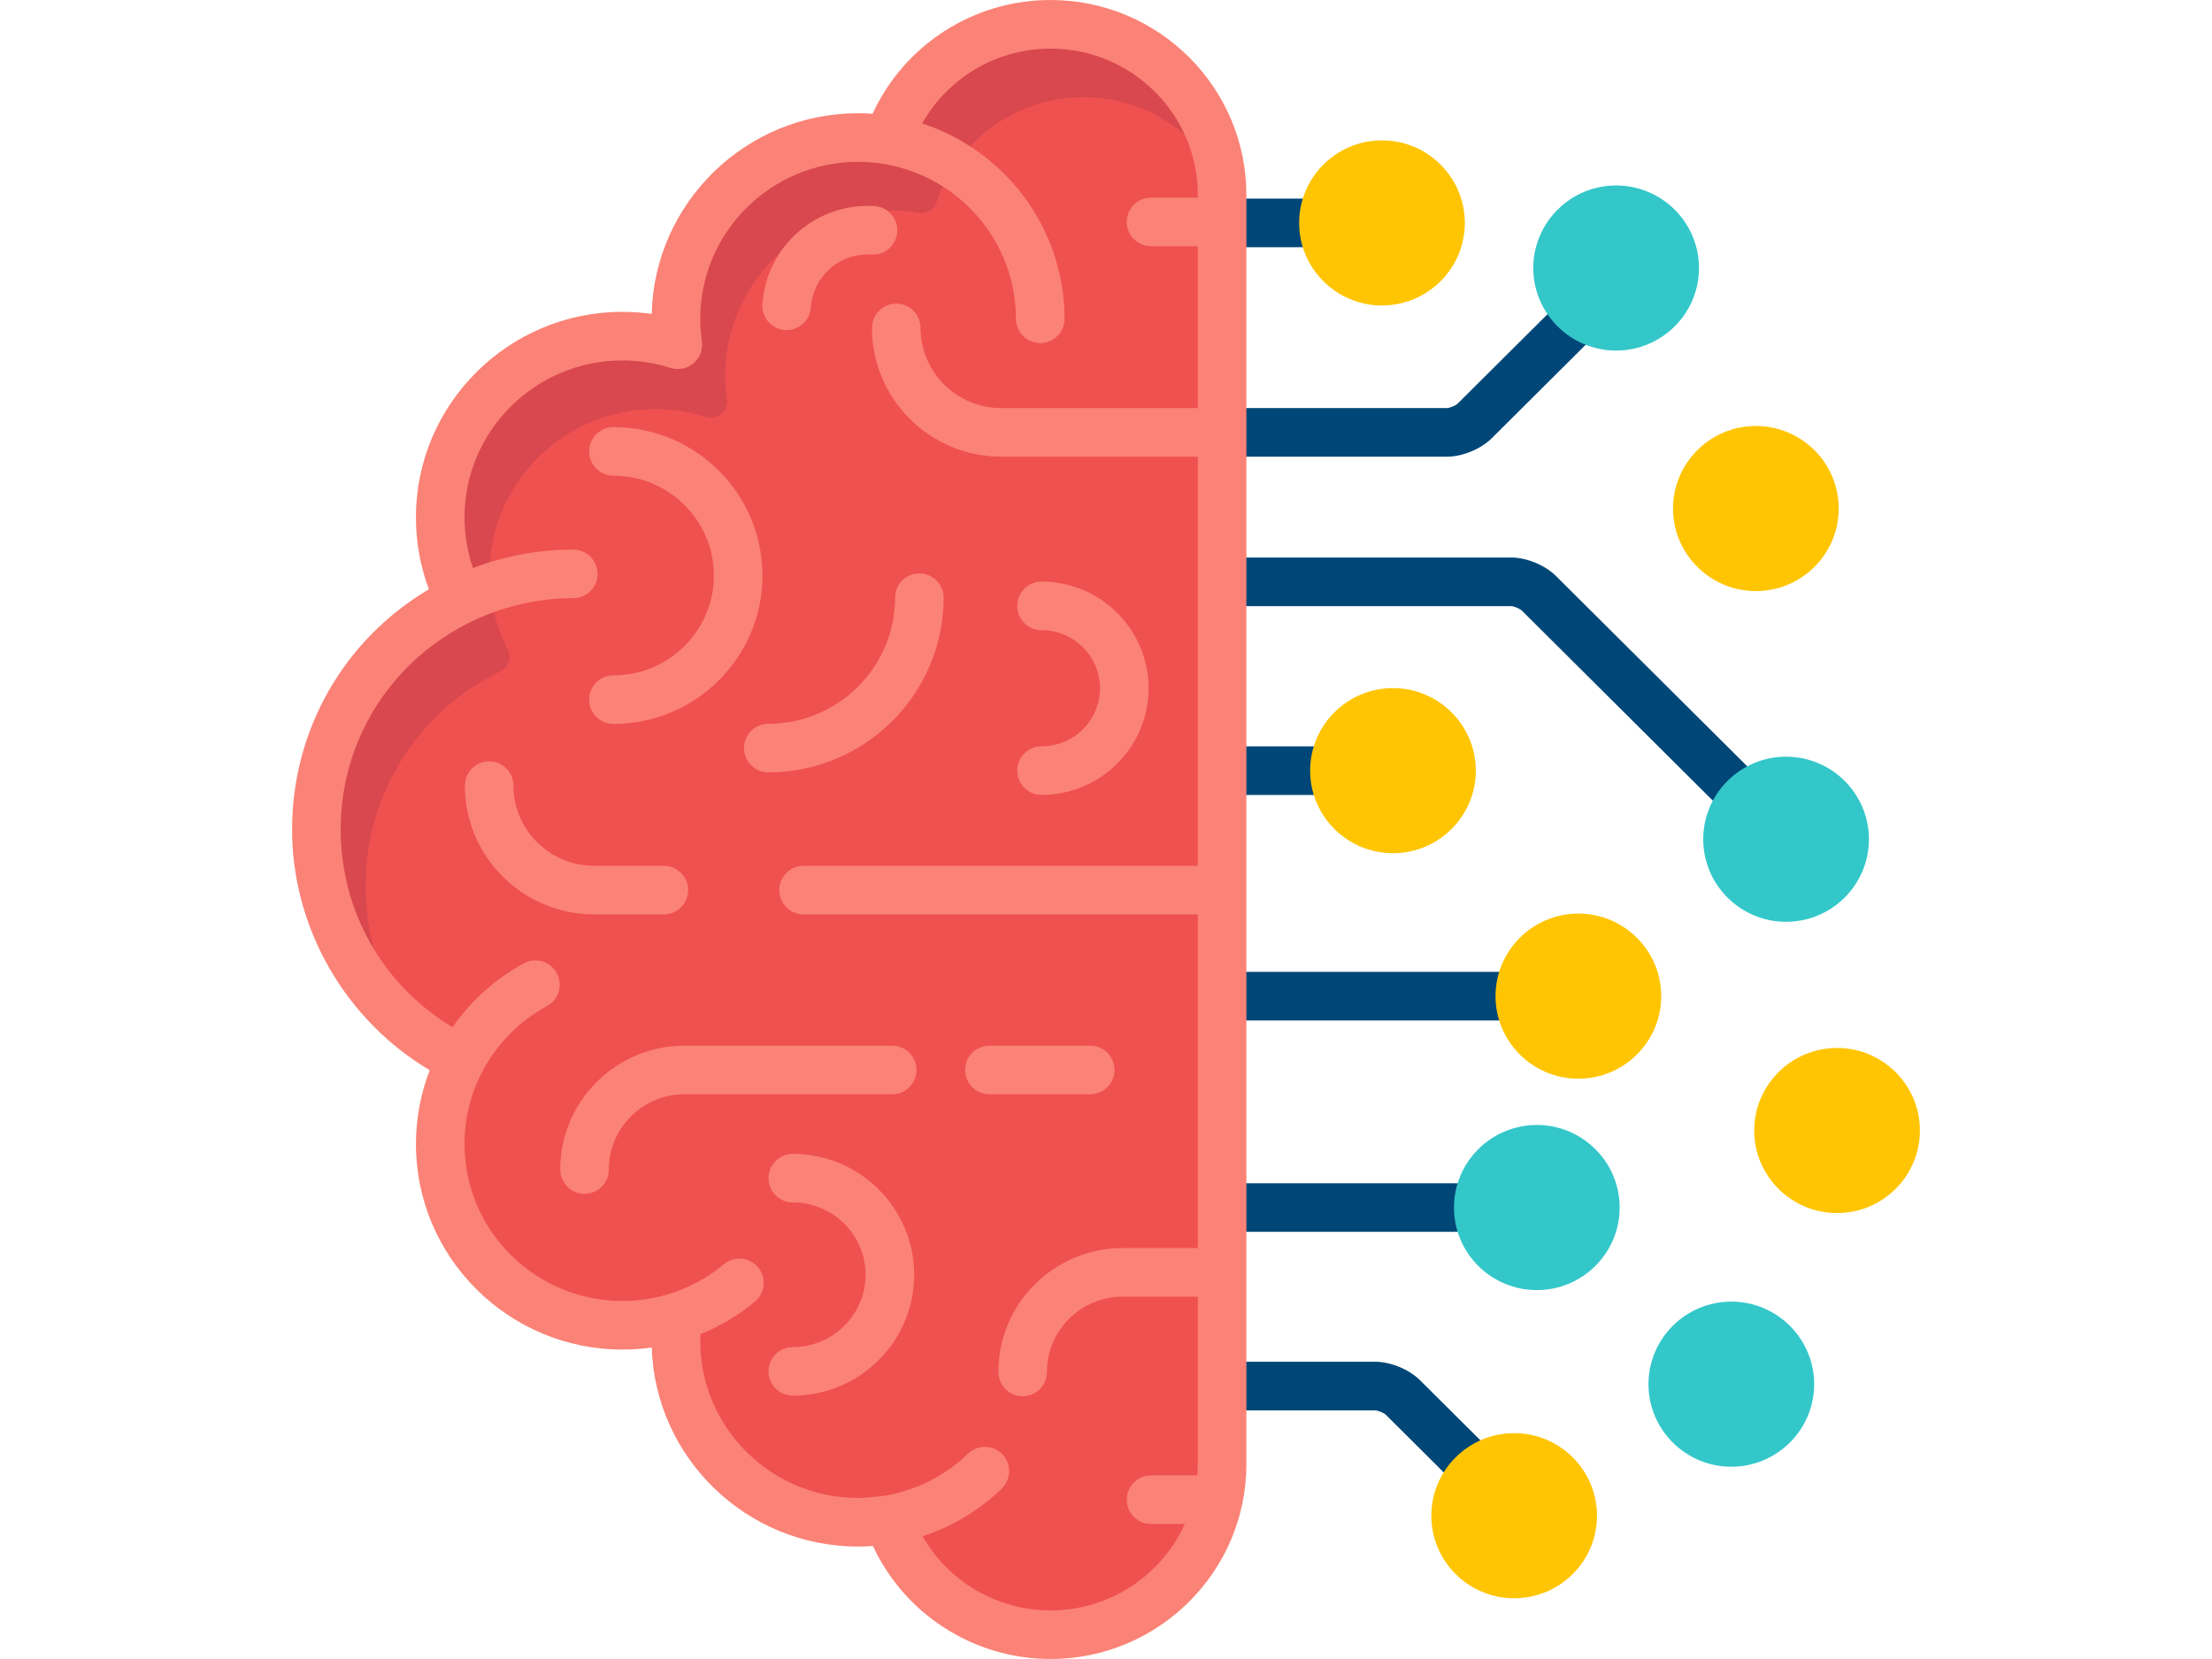 <?xml version="1.0" encoding="iso-8859-1"?>
<!-- Generator: Adobe Illustrator 19.0.0, SVG Export Plug-In . SVG Version: 6.00 Build 0)  -->
<svg version="1.1" id="Capa_1" xmlns="http://www.w3.org/2000/svg" xmlns:xlink="http://www.w3.org/1999/xlink" x="0px" y="0px"
	 viewBox="0 0 512 512" width="512pt" style="enable-background:new 0 0 512 512;" xml:space="preserve">
<g>
	<path style="fill:#004777;" d="M392.979,96.248L364.487,124.6c-0.587,0.563-2.445,1.331-3.256,1.345H298v15h63.231
		c4.767,0,10.455-2.348,13.834-5.71l29.748-29.602C399.951,103.811,395.818,100.495,392.979,96.248z"/>
	<path style="fill:#004777;" d="M372.314,445.272l-19.394-19.298c-3.379-3.362-9.067-5.71-13.834-5.71H298v15h41.083
		c0.814,0.014,2.672,0.781,3.257,1.343l18.606,18.515C363.598,450.766,367.574,447.298,372.314,445.272z"/>
	<path style="fill:#004777;" d="M364.394,372.672c0-2.615,0.418-5.135,1.185-7.5H298v15h67.578
		C364.811,377.807,364.394,375.287,364.394,372.672z"/>
	<path style="fill:#004777;" d="M377.215,307.432c0-2.615,0.418-5.135,1.185-7.5H298v15h80.399
		C377.633,312.566,377.215,310.047,377.215,307.432z"/>
	<path style="fill:#004777;" d="M320,237.843c0-2.616,0.418-5.135,1.185-7.5H298v15h23.185C320.418,242.977,320,240.459,320,237.843
		z"/>
	<path style="fill:#004777;" d="M454.654,237.252l-59.774-59.48c-3.379-3.362-9.067-5.71-13.834-5.71H298v15h83.043
		c0.813,0.014,2.672,0.781,3.257,1.343l59.735,59.441C446.38,243.309,450.103,239.594,454.654,237.252z"/>
	<path style="fill:#004777;" d="M316.606,68.798c0-2.616,0.419-5.135,1.185-7.5H298v15h19.791
		C317.024,73.933,316.606,71.414,316.606,68.798z"/>
</g>
<path style="fill:#FFC502;" d="M341.172,94.275c-14.097,0-25.565-11.429-25.565-25.478c0-14.048,11.469-25.477,25.565-25.477
	c14.098,0,25.566,11.429,25.566,25.477C366.738,82.847,355.27,94.275,341.172,94.275z"/>
<path style="fill:#EF5050;" d="M188.969,42.726c-3.028-0.503-6.133-0.777-9.303-0.777c-31.046,0-56.214,25.044-56.214,55.937
	c0,2.72,0.205,5.391,0.582,8.007c-5.397-1.714-11.146-2.649-17.115-2.649c-31.046,0-56.213,25.044-56.213,55.937
	c0,9.179,2.236,17.833,6.174,25.475c-26.29,12.844-44.393,39.736-44.393,70.845c0,31.229,18.241,58.217,44.697,70.999
	c-4.131,7.786-6.479,16.652-6.479,26.068c0,30.893,25.167,55.936,56.213,55.936c5.945,0,11.67-0.926,17.047-2.627
	c-0.327,2.449-0.514,4.942-0.514,7.479c0,30.894,25.168,55.938,56.214,55.938c3.197,0,6.329-0.28,9.38-0.791
	C196.201,489.157,215.891,504,239.077,504C268.306,504,292,480.423,292,451.338V59.662C292,30.577,268.306,7,239.077,7
	C215.806,7,196.058,21.953,188.969,42.726z"/>
<g style="opacity:0.1;">
	<path style="fill:#00003F;" d="M27.487,273.5c0-28.395,15.936-53.82,41.587-66.352c1.209-0.59,2.128-1.642,2.552-2.918
		c0.423-1.276,0.314-2.669-0.302-3.864c-3.728-7.235-5.618-15.036-5.618-23.185c0-28.087,22.974-50.937,51.213-50.937
		c5.306,0,10.556,0.813,15.602,2.415c0.496,0.157,1.007,0.234,1.514,0.234c1.168,0,2.317-0.409,3.233-1.186
		c1.313-1.112,1.961-2.823,1.716-4.526c-0.352-2.445-0.531-4.899-0.531-7.294c0-28.087,22.975-50.938,51.214-50.938
		c2.793,0,5.648,0.239,8.483,0.71c0.276,0.046,0.551,0.068,0.822,0.068c2.107,0,4.029-1.336,4.73-3.386
		C210.302,42.997,228.537,30,249.077,30c18.495,0,34.566,10.48,42.552,25.778C289.388,28.747,266.646,7.5,238.902,7.5
		c-23.271,0-43.02,14.953-50.108,35.726c-3.028-0.503-6.133-0.777-9.303-0.777c-31.046,0-56.214,25.044-56.214,55.937
		c0,2.72,0.205,5.391,0.582,8.007c-5.397-1.714-11.146-2.649-17.115-2.649c-31.046,0-56.213,25.044-56.213,55.937
		c0,9.179,2.236,17.833,6.174,25.475C30.415,197.999,12.313,224.892,12.313,256c0,24.905,11.609,47.103,29.727,61.56
		C32.732,305.105,27.487,289.805,27.487,273.5z"/>
</g>
<g>
	<path style="fill:#FB8276;" d="M119.541,282.2c4.143,0,7.5-3.357,7.5-7.5s-3.357-7.5-7.5-7.5H98.029
		c-13.725,0-24.891-11.095-24.891-24.732c0-4.143-3.357-7.5-7.5-7.5s-7.5,3.357-7.5,7.5c0,21.908,17.895,39.732,39.891,39.732
		H119.541z"/>
	<path style="fill:#FB8276;" d="M87.566,360.934c0,4.143,3.357,7.5,7.5,7.5s7.5-3.357,7.5-7.5c0-12.807,10.487-23.226,23.379-23.226
		h64.072c4.143,0,7.5-3.357,7.5-7.5s-3.357-7.5-7.5-7.5h-64.072C104.783,322.708,87.566,339.855,87.566,360.934z"/>
	<path style="fill:#FB8276;" d="M220.018,337.708h31.109c4.143,0,7.5-3.357,7.5-7.5s-3.358-7.5-7.5-7.5h-31.109
		c-4.143,0-7.5,3.357-7.5,7.5C212.518,334.351,215.875,337.708,220.018,337.708z"/>
	<path style="fill:#FB8276;" d="M151.77,223.37c-4.143,0-7.5,3.357-7.5,7.5s3.357,7.5,7.5,7.5c29.843,0,54.122-24.176,54.122-53.893
		c0-4.142-3.357-7.5-7.5-7.5s-7.5,3.358-7.5,7.5C190.892,205.923,173.342,223.37,151.77,223.37z"/>
	<path style="fill:#FB8276;" d="M184.567,63.597c-17.916-1.15-33.45,12.433-34.612,30.289c-0.269,4.134,2.864,7.702,6.997,7.972
		c0.166,0.011,0.331,0.016,0.495,0.016c3.92,0,7.218-3.046,7.477-7.013c0.624-9.608,9.004-16.905,18.679-16.295
		c4.138,0.276,7.7-2.868,7.967-7.002C191.836,67.43,188.701,63.863,184.567,63.597z"/>
	<path style="fill:#FB8276;" d="M159.344,356.104c-4.143,0-7.5,3.357-7.5,7.5s3.357,7.5,7.5,7.5
		c12.385,0,22.461,10.009,22.461,22.311c0,12.304-10.076,22.314-22.461,22.314c-4.143,0-7.5,3.357-7.5,7.5s3.357,7.5,7.5,7.5
		c20.656,0,37.461-16.738,37.461-37.314C196.805,372.843,180,356.104,159.344,356.104z"/>
	<path style="fill:#FB8276;" d="M236.1,230.329c-4.143,0-7.5,3.357-7.5,7.5s3.357,7.5,7.5,7.5c18.221,0,33.044-14.768,33.044-32.919
		c0-18.15-14.823-32.917-33.044-32.917c-4.143,0-7.5,3.357-7.5,7.5s3.357,7.5,7.5,7.5c9.949,0,18.044,8.037,18.044,17.917
		C254.144,222.291,246.049,230.329,236.1,230.329z"/>
	<path style="fill:#FB8276;" d="M103.981,223.425c25.364,0,46-20.55,46-45.81c0-25.259-20.636-45.808-46-45.808
		c-4.143,0-7.5,3.357-7.5,7.5s3.357,7.5,7.5,7.5c17.094,0,31,13.82,31,30.808s-13.906,30.81-31,30.81c-4.143,0-7.5,3.357-7.5,7.5
		C96.481,220.067,99.839,223.425,103.981,223.425z"/>
	<path style="fill:#FB8276;" d="M238.902,0c-23.818,0-45.184,13.882-54.934,35.109c-1.499-0.107-2.994-0.161-4.477-0.161
		c-34.628,0-62.893,27.646-63.696,61.936c-2.99-0.426-6.014-0.641-9.051-0.641c-35.132,0-63.713,28.458-63.713,63.437
		c0,7.678,1.347,15.107,4.011,22.174C20.818,197.414,4.813,225.21,4.813,256c0,30.423,16.453,58.831,42.473,74.28
		c-2.797,7.243-4.254,14.999-4.254,22.787c0,34.979,28.581,63.436,63.713,63.436c3.043,0,6.071-0.215,9.064-0.642
		c1.066,34.056,29.224,61.432,63.683,61.432c1.518,0,3.049-0.057,4.585-0.169C193.879,498.211,215.202,512,238.902,512
		c33.317,0,60.423-26.988,60.423-60.162V60.162C299.325,26.988,272.22,0,238.902,0z M284.325,60.995H269.9
		c-4.143,0-7.5,3.357-7.5,7.5s3.357,7.5,7.5,7.5h14.425v49.949h-60.66c-13.725,0-24.891-11.094-24.891-24.73
		c0-4.143-3.357-7.5-7.5-7.5s-7.5,3.357-7.5,7.5c0,21.907,17.895,39.73,39.891,39.73h60.66V267.2H162.667
		c-4.143,0-7.5,3.357-7.5,7.5s3.357,7.5,7.5,7.5h121.658v102.976h-23.176c-21.162,0-38.378,17.147-38.378,38.225
		c0,4.143,3.357,7.5,7.5,7.5s7.5-3.357,7.5-7.5c0-12.806,10.487-23.225,23.378-23.225h23.176v51.662c0,1.178-0.06,2.342-0.149,3.497
		H269.9c-4.143,0-7.5,3.357-7.5,7.5s3.357,7.5,7.5,7.5h10.424C273.203,486.037,257.321,497,238.902,497
		c-16.544,0-31.539-8.926-39.498-22.873c9.059-2.959,17.396-7.933,24.42-14.709c2.981-2.876,3.066-7.624,0.19-10.604
		c-2.876-2.983-7.624-3.067-10.604-0.191c-7.07,6.821-15.885,11.259-25.41,12.923v0.029c-0.123,0.014-5.834,0.719-8.509,0.719
		c-26.861,0-48.714-21.729-48.714-48.438c0-0.683,0.041-1.392,0.074-2.094c6.054-2.464,11.741-5.836,16.813-10.07
		c3.18-2.654,3.605-7.384,0.95-10.564s-7.386-3.606-10.564-0.95c-6.096,5.089-13.345,8.58-21.051,10.231v0.004
		c-3.361,0.719-6.794,1.09-10.256,1.09c-26.86,0-48.713-21.729-48.713-48.436c0-7.957,1.886-15.545,5.604-22.554
		c0.089-0.168,0.276-0.514,0.276-0.514c4.411-8.099,11.13-14.932,19.572-19.504c3.643-1.973,4.996-6.524,3.023-10.166
		c-1.972-3.644-6.525-4.999-10.166-3.023c-8.959,4.853-16.427,11.659-22.013,19.714C32.882,304.119,19.813,281.308,19.813,256
		c0-22.044,9.949-42.23,26.717-55.595c1.469-1.131,2.96-2.219,4.471-3.253c11.552-7.906,25.536-12.538,40.588-12.538
		c4.143,0,7.5-3.357,7.5-7.5s-3.357-7.5-7.5-7.5c-10.896,0-21.326,2.015-30.942,5.682c-1.724-5-2.614-10.225-2.614-15.615
		c0-26.709,21.852-48.437,48.713-48.437c5.049,0,10.044,0.773,14.846,2.298c2.461,0.781,5.15,0.242,7.119-1.428
		c1.97-1.67,2.941-4.234,2.573-6.79c-0.335-2.328-0.505-4.662-0.505-6.938c0-26.708,21.853-48.437,48.714-48.437
		c2.638,0,5.334,0.226,8.017,0.667c23.058,3.814,40.696,23.777,40.696,47.77c0,4.143,3.357,7.5,7.5,7.5s7.5-3.357,7.5-7.5
		c0-28.102-18.455-51.979-43.929-60.285C207.196,24.019,222.246,15,238.902,15c25.046,0,45.423,20.26,45.423,45.162L284.325,60.995
		L284.325,60.995z"/>
</g>
<g>
	<path style="fill:#FFC502;" d="M456.563,182.422c-14.098,0-25.566-11.429-25.566-25.478c0-14.048,11.469-25.477,25.566-25.477
		s25.566,11.429,25.566,25.477C482.129,170.993,470.66,182.422,456.563,182.422z"/>
	<path style="fill:#FFC502;" d="M481.622,374.373c-14.098,0-25.566-11.429-25.566-25.477s11.469-25.478,25.566-25.478
		c14.097,0,25.565,11.429,25.565,25.478S495.719,374.373,481.622,374.373z"/>
	<path style="fill:#FFC502;" d="M344.566,263.319c-14.098,0-25.566-11.429-25.566-25.477c0-14.049,11.469-25.478,25.566-25.478
		c14.098,0,25.566,11.429,25.566,25.478C370.133,251.891,358.664,263.319,344.566,263.319z"/>
</g>
<g>
	<path style="fill:#33C7CA;" d="M388.96,398.149c-14.098,0-25.566-11.429-25.566-25.478s11.469-25.478,25.566-25.478
		c14.098,0,25.566,11.429,25.566,25.478C414.526,386.721,403.058,398.149,388.96,398.149z"/>
	<path style="fill:#33C7CA;" d="M413.436,108.193c-14.097,0-25.565-11.429-25.565-25.478c0-14.048,11.469-25.476,25.565-25.476
		c14.098,0,25.566,11.429,25.566,25.476C439.003,96.765,427.534,108.193,413.436,108.193z"/>
	<path style="fill:#33C7CA;" d="M465.887,284.486c-14.098,0-25.566-11.429-25.566-25.478c0-14.048,11.469-25.477,25.566-25.477
		c14.098,0,25.566,11.429,25.566,25.477C491.453,273.058,479.984,284.486,465.887,284.486z"/>
	<path style="fill:#33C7CA;" d="M448.986,452.661c-14.098,0-25.566-11.429-25.566-25.478s11.469-25.478,25.566-25.478
		c14.098,0,25.566,11.429,25.566,25.478S463.084,452.661,448.986,452.661z"/>
</g>
<g>
	<path style="fill:#FFC502;" d="M401.781,332.909c-14.098,0-25.566-11.429-25.566-25.478s11.469-25.478,25.566-25.478
		c14.098,0,25.566,11.429,25.566,25.478C427.348,321.48,415.879,332.909,401.781,332.909z"/>
	<path style="fill:#FFC502;" d="M381.967,493.255c-14.098,0-25.566-11.429-25.566-25.478s11.469-25.478,25.566-25.478
		c14.098,0,25.566,11.429,25.566,25.478C407.533,481.826,396.065,493.255,381.967,493.255z"/>
</g>
<g>
</g>
<g>
</g>
<g>
</g>
<g>
</g>
<g>
</g>
<g>
</g>
<g>
</g>
<g>
</g>
<g>
</g>
<g>
</g>
<g>
</g>
<g>
</g>
<g>
</g>
<g>
</g>
<g>
</g>
</svg>
